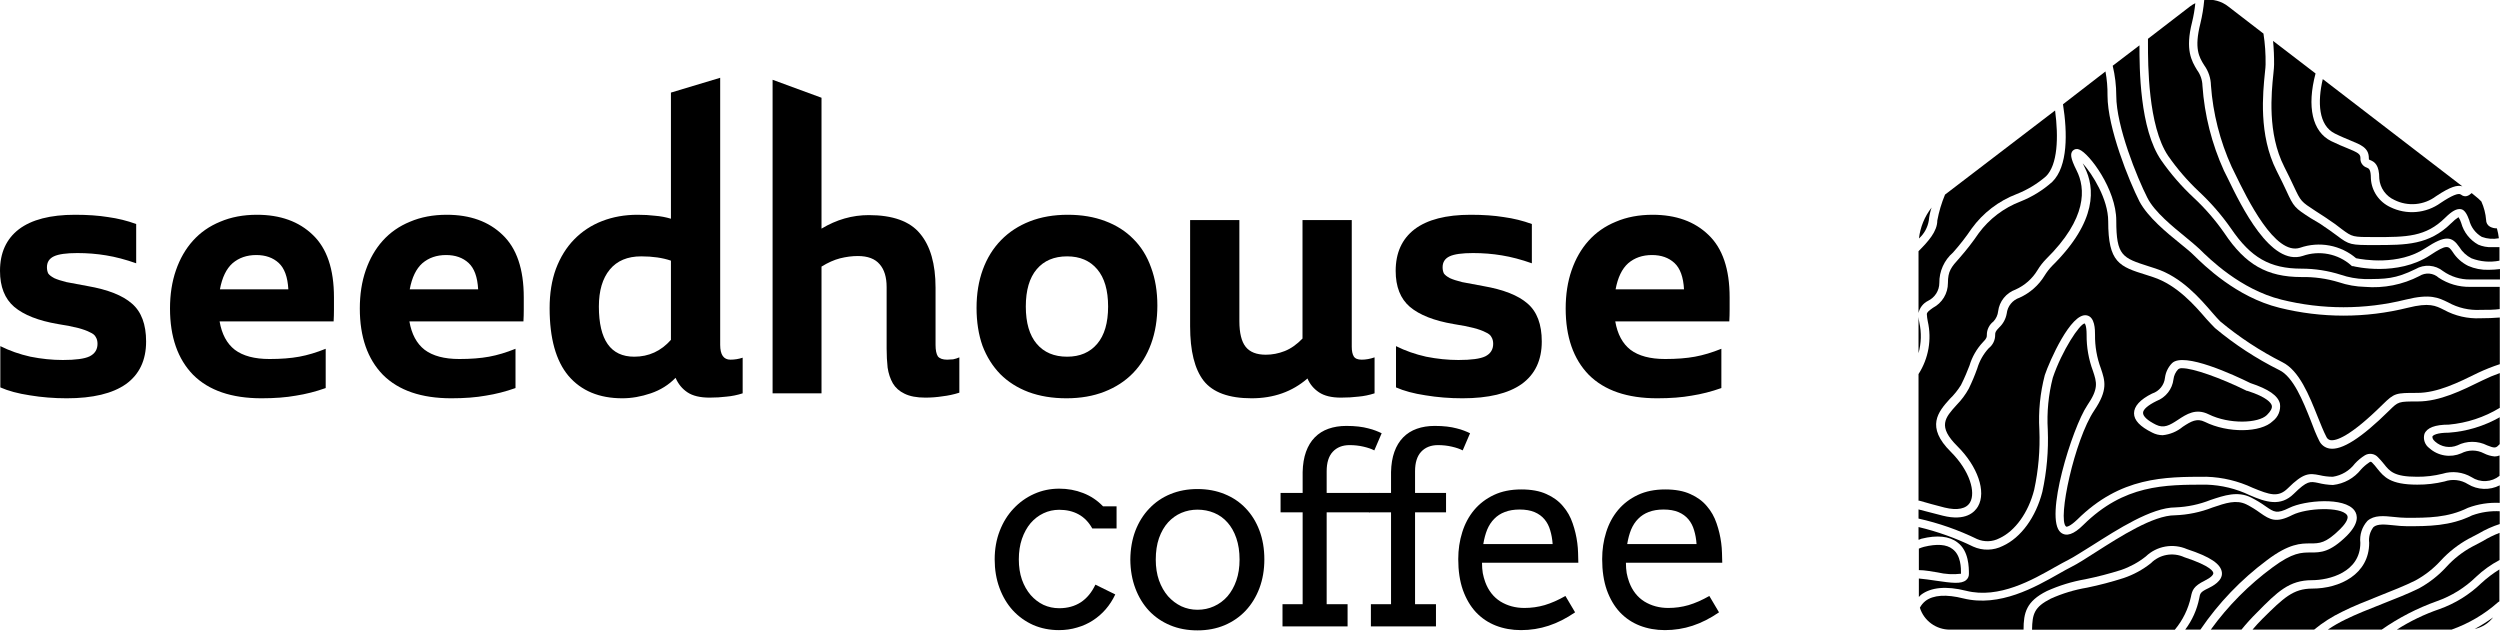<svg width="675" height="171" viewBox="0 0 675 171" fill="none" xmlns="http://www.w3.org/2000/svg">
<path d="M294.919 142.686C293.943 140.947 292.699 139.671 291.189 138.859C289.701 138.048 287.97 137.642 285.994 137.642C284.483 137.642 283.066 137.955 281.741 138.581C280.416 139.207 279.254 140.1 278.254 141.26C277.278 142.419 276.5 143.834 275.919 145.503C275.361 147.15 275.082 148.994 275.082 151.034C275.082 153.052 275.361 154.872 275.919 156.496C276.5 158.119 277.29 159.51 278.289 160.67C279.289 161.806 280.439 162.687 281.741 163.314C283.066 163.916 284.483 164.218 285.994 164.218C288.225 164.218 290.166 163.685 291.816 162.618C293.466 161.528 294.779 159.939 295.756 157.852L301.124 160.496C300.427 161.98 299.567 163.314 298.545 164.496C297.522 165.679 296.36 166.688 295.058 167.523C293.78 168.357 292.362 168.995 290.805 169.436C289.271 169.9 287.644 170.131 285.924 170.131C283.414 170.131 281.09 169.668 278.952 168.74C276.837 167.789 275.001 166.467 273.443 164.775C271.909 163.082 270.712 161.064 269.853 158.722C268.993 156.38 268.563 153.817 268.563 151.034C268.563 148.251 269.016 145.689 269.922 143.347C270.829 141.004 272.072 138.999 273.653 137.329C275.233 135.636 277.081 134.314 279.196 133.363C281.311 132.412 283.577 131.937 285.994 131.937C288.272 131.937 290.422 132.331 292.444 133.12C294.489 133.908 296.278 135.103 297.812 136.703H301.473V142.686H294.919Z" fill="black"/>
<path d="M305.188 151.104C305.211 148.251 305.664 145.654 306.548 143.312C307.454 140.97 308.709 138.964 310.313 137.294C311.917 135.601 313.822 134.302 316.03 133.398C318.238 132.494 320.667 132.041 323.317 132.041C325.989 132.041 328.43 132.494 330.638 133.398C332.869 134.302 334.775 135.59 336.355 137.259C337.936 138.906 339.168 140.9 340.051 143.242C340.934 145.585 341.375 148.182 341.375 151.034C341.375 153.84 340.934 156.426 340.051 158.791C339.168 161.134 337.936 163.151 336.355 164.844C334.775 166.537 332.869 167.859 330.638 168.81C328.43 169.737 325.989 170.201 323.317 170.201C320.597 170.201 318.134 169.737 315.926 168.81C313.718 167.882 311.824 166.583 310.243 164.914C308.663 163.221 307.431 161.203 306.548 158.861C305.664 156.519 305.211 153.933 305.188 151.104ZM312.056 151.104C312.056 153.168 312.346 155.035 312.928 156.704C313.532 158.374 314.345 159.8 315.368 160.983C316.414 162.142 317.611 163.047 318.959 163.696C320.33 164.322 321.783 164.635 323.317 164.635C324.92 164.635 326.408 164.322 327.779 163.696C329.174 163.07 330.382 162.177 331.405 161.018C332.427 159.835 333.229 158.409 333.81 156.739C334.391 155.069 334.682 153.191 334.682 151.104C334.682 148.924 334.391 146.988 333.81 145.295C333.229 143.602 332.427 142.187 331.405 141.051C330.405 139.915 329.208 139.057 327.814 138.477C326.419 137.897 324.92 137.607 323.317 137.607C321.783 137.607 320.33 137.897 318.959 138.477C317.611 139.057 316.414 139.915 315.368 141.051C314.345 142.187 313.532 143.602 312.928 145.295C312.346 146.988 312.056 148.924 312.056 151.104Z" fill="black"/>
<path d="M358.199 133.085H369.805V138.338H358.199V163.14H363.847V169.123H346.276V163.14H351.714V138.338H345.753V133.085H351.714V127.45C351.761 125.363 352.063 123.542 352.621 121.988C353.179 120.435 353.969 119.136 354.991 118.092C356.014 117.049 357.246 116.272 358.687 115.762C360.128 115.252 361.732 114.997 363.498 114.997C364.73 114.997 365.834 115.055 366.81 115.171C367.786 115.286 368.658 115.449 369.425 115.658C370.192 115.843 370.866 116.052 371.447 116.284C372.051 116.516 372.586 116.747 373.05 116.979L371.063 121.606C370.319 121.212 369.343 120.875 368.135 120.597C366.949 120.319 365.706 120.18 364.404 120.18C362.475 120.18 360.953 120.783 359.837 121.988C358.745 123.171 358.199 124.922 358.199 127.241V133.085Z" fill="black"/>
<path d="M382.064 133.085H390.432V138.338H382.064V163.14H387.712V169.123H370.141V163.14H375.58V138.338H369.618V133.085H375.58V127.45C375.626 125.363 375.929 123.542 376.486 121.988C377.044 120.435 377.834 119.136 378.857 118.092C379.88 117.049 381.112 116.272 382.553 115.762C383.994 115.252 385.597 114.997 387.364 114.997C388.595 114.997 389.699 115.055 390.676 115.171C391.652 115.286 392.523 115.449 393.29 115.658C394.057 115.843 394.731 116.052 395.312 116.284C395.917 116.516 396.451 116.747 396.916 116.979L394.929 121.606C394.185 121.212 393.209 120.875 392 120.597C390.815 120.319 389.572 120.18 388.27 120.18C386.341 120.18 384.819 120.783 383.703 121.988C382.611 123.171 382.064 124.922 382.064 127.241V133.085Z" fill="black"/>
<path d="M400.143 151.939C400.143 152.959 400.213 153.898 400.352 154.756C400.515 155.591 400.736 156.391 401.014 157.157C401.874 159.476 403.246 161.226 405.128 162.409C407.034 163.569 409.184 164.148 411.578 164.148C413.46 164.148 415.285 163.893 417.051 163.383C418.841 162.85 420.712 162.026 422.664 160.913L425.279 165.331C422.908 166.954 420.526 168.16 418.132 168.949C415.738 169.737 413.251 170.131 410.671 170.131C408.231 170.131 405.965 169.726 403.873 168.914C401.805 168.102 400.015 166.896 398.504 165.296C397.017 163.696 395.843 161.702 394.983 159.313C394.146 156.925 393.728 154.142 393.728 150.965C393.728 148.391 394.088 145.967 394.809 143.695C395.529 141.399 396.599 139.404 398.016 137.711C399.457 135.995 401.235 134.639 403.35 133.642C405.465 132.644 407.929 132.146 410.741 132.146C413.46 132.146 415.727 132.563 417.539 133.398C419.375 134.21 420.863 135.3 422.002 136.668C423.164 138.013 424.035 139.555 424.617 141.294C425.221 143.034 425.639 144.808 425.872 146.617C425.988 147.498 426.057 148.391 426.081 149.295C426.127 150.199 426.15 151.081 426.15 151.939H400.143ZM410.288 137.572C408.777 137.572 407.452 137.793 406.314 138.233C405.198 138.651 404.245 139.265 403.455 140.077C402.665 140.865 402.025 141.839 401.537 142.999C401.073 144.158 400.724 145.457 400.492 146.895H419.213C419.12 145.55 418.899 144.309 418.55 143.173C418.225 142.036 417.714 141.051 417.016 140.216C416.319 139.381 415.424 138.732 414.332 138.268C413.24 137.804 411.892 137.572 410.288 137.572Z" fill="black"/>
<path d="M438.999 151.939C438.999 152.959 439.069 153.898 439.209 154.756C439.371 155.591 439.592 156.391 439.871 157.157C440.731 159.476 442.102 161.226 443.985 162.409C445.891 163.569 448.041 164.148 450.434 164.148C452.317 164.148 454.141 163.893 455.908 163.383C457.697 162.85 459.568 162.026 461.521 160.913L464.135 165.331C461.765 166.954 459.383 168.16 456.989 168.949C454.595 169.737 452.108 170.131 449.528 170.131C447.088 170.131 444.822 169.726 442.73 168.914C440.661 168.102 438.872 166.896 437.361 165.296C435.873 163.696 434.7 161.702 433.84 159.313C433.003 156.925 432.585 154.142 432.585 150.965C432.585 148.391 432.945 145.967 433.665 143.695C434.386 141.399 435.455 139.404 436.873 137.711C438.314 135.995 440.092 134.639 442.207 133.642C444.322 132.644 446.785 132.146 449.598 132.146C452.317 132.146 454.583 132.563 456.396 133.398C458.232 134.21 459.72 135.3 460.858 136.668C462.02 138.013 462.892 139.555 463.473 141.294C464.077 143.034 464.496 144.808 464.728 146.617C464.844 147.498 464.914 148.391 464.937 149.295C464.984 150.199 465.007 151.081 465.007 151.939H438.999ZM449.145 137.572C447.634 137.572 446.309 137.793 445.17 138.233C444.055 138.651 443.102 139.265 442.311 140.077C441.521 140.865 440.882 141.839 440.394 142.999C439.929 144.158 439.581 145.457 439.348 146.895H458.069C457.976 145.55 457.756 144.309 457.407 143.173C457.082 142.036 456.57 141.051 455.873 140.216C455.176 139.381 454.281 138.732 453.189 138.268C452.096 137.804 450.748 137.572 449.145 137.572Z" fill="black"/>
<path d="M18.028 107.537C14.577 107.537 11.245 107.269 8.032 106.735C4.879 106.259 2.231 105.547 0.089 104.596V93.456C2.588 94.704 5.295 95.655 8.211 96.308C11.186 96.902 14.101 97.199 16.957 97.199C20.408 97.199 22.818 96.873 24.186 96.219C25.614 95.506 26.328 94.377 26.328 92.833C26.328 92.12 26.18 91.525 25.882 91.05C25.644 90.516 25.109 90.07 24.276 89.713C23.502 89.298 22.431 88.911 21.063 88.555C19.694 88.198 17.88 87.842 15.618 87.486C10.383 86.594 6.456 85.05 3.838 82.852C1.279 80.653 0 77.415 0 73.138C0 68.266 1.696 64.523 5.087 61.909C8.538 59.295 13.595 57.988 20.259 57.988C23.651 57.988 26.626 58.196 29.184 58.612C31.802 58.968 34.331 59.592 36.77 60.483V71.088C33.914 70.078 31.207 69.365 28.649 68.949C26.15 68.533 23.562 68.326 20.884 68.326C17.909 68.326 15.797 68.623 14.547 69.217C13.298 69.811 12.673 70.791 12.673 72.157C12.673 72.811 12.792 73.375 13.03 73.851C13.328 74.267 13.863 74.682 14.637 75.098C15.41 75.455 16.511 75.811 17.939 76.168C19.426 76.465 21.33 76.821 23.651 77.237C29.125 78.188 33.111 79.762 35.61 81.96C38.169 84.159 39.448 87.575 39.448 92.209C39.448 97.259 37.633 101.091 34.004 103.705C30.374 106.259 25.049 107.537 18.028 107.537Z" fill="black"/>
<path d="M59.289 86.773C59.884 90.219 61.252 92.773 63.394 94.437C65.596 96.1 68.719 96.932 72.766 96.932C75.859 96.932 78.537 96.724 80.798 96.308C83.059 95.892 85.439 95.179 87.938 94.169V104.774C85.26 105.725 82.583 106.408 79.905 106.824C77.287 107.299 74.193 107.537 70.624 107.537C62.532 107.537 56.373 105.428 52.149 101.21C47.984 96.932 45.902 90.961 45.902 83.297C45.902 79.495 46.437 76.049 47.508 72.96C48.579 69.87 50.096 67.226 52.06 65.028C54.083 62.77 56.552 61.048 59.467 59.859C62.383 58.612 65.685 57.988 69.374 57.988C75.681 57.988 80.709 59.8 84.457 63.424C88.265 67.048 90.169 72.662 90.169 80.267C90.169 81.337 90.169 82.436 90.169 83.564C90.169 84.634 90.139 85.703 90.08 86.773H59.289ZM69.195 68.86C66.637 68.86 64.495 69.603 62.77 71.088C61.104 72.573 59.973 74.92 59.378 78.128H77.853C77.674 74.801 76.811 72.425 75.264 70.999C73.717 69.573 71.695 68.86 69.195 68.86Z" fill="black"/>
<path d="M110.537 86.773C111.132 90.219 112.501 92.773 114.643 94.437C116.844 96.1 119.968 96.932 124.014 96.932C127.108 96.932 129.785 96.724 132.046 96.308C134.307 95.892 136.687 95.179 139.186 94.169V104.774C136.508 105.725 133.831 106.408 131.154 106.824C128.536 107.299 125.442 107.537 121.872 107.537C113.78 107.537 107.622 105.428 103.397 101.21C99.232 96.932 97.15 90.961 97.15 83.297C97.15 79.495 97.685 76.049 98.756 72.96C99.827 69.87 101.345 67.226 103.308 65.028C105.331 62.77 107.8 61.048 110.716 59.859C113.631 58.612 116.933 57.988 120.622 57.988C126.929 57.988 131.957 59.8 135.705 63.424C139.513 67.048 141.417 72.662 141.417 80.267C141.417 81.337 141.417 82.436 141.417 83.564C141.417 84.634 141.387 85.703 141.328 86.773H110.537ZM120.444 68.86C117.885 68.86 115.743 69.603 114.018 71.088C112.352 72.573 111.221 74.92 110.626 78.128H129.101C128.922 74.801 128.06 72.425 126.513 70.999C124.966 69.573 122.943 68.86 120.444 68.86Z" fill="black"/>
<path d="M197.217 97.11C198.347 97.11 199.448 96.932 200.519 96.576V106.2C199.032 106.675 197.574 106.972 196.146 107.091C194.718 107.269 193.201 107.359 191.594 107.359C189.036 107.359 187.043 106.883 185.615 105.933C184.187 104.982 183.116 103.675 182.402 102.012C180.557 103.913 178.326 105.309 175.708 106.2C173.09 107.091 170.532 107.537 168.033 107.537C161.785 107.537 156.936 105.517 153.485 101.477C150.094 97.437 148.398 91.347 148.398 83.208C148.398 79.227 148.963 75.692 150.094 72.603C151.284 69.454 152.92 66.811 155.002 64.672C157.144 62.473 159.673 60.81 162.589 59.681C165.504 58.552 168.687 57.988 172.138 57.988C173.864 57.988 175.44 58.077 176.868 58.255C178.356 58.374 179.784 58.641 181.152 59.057V25L194.45 21V93.1C194.45 95.773 195.372 97.11 197.217 97.11ZM171.246 96.308C175.173 96.308 178.475 94.793 181.152 91.763V70.375C178.891 69.603 176.214 69.217 173.12 69.217C169.431 69.217 166.605 70.405 164.641 72.781C162.678 75.158 161.696 78.485 161.696 82.762C161.696 91.793 164.879 96.308 171.246 96.308Z" fill="black"/>
<path d="M255.722 97.11C256.198 97.11 256.734 97.081 257.329 97.021C257.924 96.902 258.489 96.724 259.024 96.486V106.022C257.537 106.497 256.02 106.824 254.473 107.002C252.985 107.24 251.438 107.359 249.832 107.359C247.511 107.359 245.637 107.002 244.209 106.289C242.841 105.636 241.799 104.715 241.085 103.527C240.371 102.279 239.895 100.853 239.657 99.249C239.479 97.645 239.39 95.922 239.39 94.08V77.504C239.39 74.831 238.765 72.781 237.515 71.355C236.266 69.87 234.303 69.127 231.625 69.127C230.078 69.127 228.472 69.335 226.806 69.751C225.199 70.167 223.533 70.91 221.808 71.979V106.2H208.599V21.539L221.808 26.391V61.731C225.854 59.295 230.108 58.077 234.57 58.077C241.056 58.077 245.667 59.74 248.404 63.068C251.2 66.395 252.598 71.266 252.598 77.683V93.1C252.598 94.526 252.807 95.566 253.223 96.219C253.699 96.813 254.532 97.11 255.722 97.11Z" fill="black"/>
<path d="M287.945 107.537C284.137 107.537 280.716 106.972 277.681 105.844C274.707 104.715 272.178 103.111 270.095 101.031C268.013 98.892 266.406 96.338 265.276 93.367C264.205 90.337 263.669 86.921 263.669 83.119C263.669 79.317 264.235 75.871 265.365 72.781C266.496 69.692 268.132 67.048 270.274 64.85C272.416 62.652 275.004 60.959 278.038 59.77C281.073 58.582 284.494 57.988 288.302 57.988C292.051 57.988 295.412 58.552 298.387 59.681C301.422 60.81 303.98 62.444 306.063 64.582C308.145 66.662 309.722 69.217 310.793 72.247C311.923 75.277 312.488 78.693 312.488 82.495C312.488 86.297 311.923 89.743 310.793 92.833C309.662 95.922 308.026 98.566 305.884 100.764C303.802 102.903 301.243 104.566 298.209 105.754C295.174 106.943 291.753 107.537 287.945 107.537ZM288.124 96.308C291.575 96.308 294.282 95.15 296.245 92.833C298.209 90.516 299.19 87.159 299.19 82.762C299.19 78.366 298.209 75.009 296.245 72.692C294.282 70.375 291.575 69.217 288.124 69.217C284.613 69.217 281.876 70.375 279.913 72.692C277.949 75.009 276.968 78.366 276.968 82.762C276.968 87.159 277.949 90.516 279.913 92.833C281.876 95.15 284.613 96.308 288.124 96.308Z" fill="black"/>
<path d="M367.652 97.11C368.783 97.11 369.943 96.902 371.133 96.486V106.2C369.646 106.675 368.188 106.972 366.76 107.091C365.332 107.269 363.755 107.359 362.03 107.359C359.531 107.359 357.567 106.883 356.139 105.933C354.711 104.982 353.67 103.735 353.016 102.19C348.91 105.755 343.883 107.537 337.933 107.537C331.804 107.537 327.491 105.962 324.992 102.814C322.552 99.665 321.332 94.763 321.332 88.109V59.414H334.63V86.683C334.63 89.892 335.196 92.209 336.326 93.635C337.457 95.061 339.271 95.773 341.77 95.773C343.496 95.773 345.192 95.447 346.858 94.793C348.523 94.14 350.13 93.011 351.677 91.407V59.414H364.975V93.635C364.975 94.763 365.153 95.625 365.51 96.219C365.867 96.813 366.581 97.11 367.652 97.11Z" fill="black"/>
<path d="M394.859 107.537C391.408 107.537 388.076 107.269 384.863 106.735C381.71 106.259 379.062 105.547 376.92 104.596V93.456C379.419 94.704 382.126 95.655 385.042 96.308C388.017 96.902 390.932 97.199 393.788 97.199C397.239 97.199 399.649 96.873 401.017 96.219C402.445 95.506 403.159 94.377 403.159 92.833C403.159 92.12 403.011 91.525 402.713 91.05C402.475 90.516 401.94 90.07 401.107 89.713C400.333 89.298 399.262 88.911 397.894 88.555C396.525 88.198 394.71 87.842 392.45 87.486C387.214 86.594 383.287 85.05 380.669 82.852C378.11 80.653 376.831 77.415 376.831 73.138C376.831 68.266 378.527 64.523 381.918 61.909C385.369 59.295 390.427 57.988 397.09 57.988C400.482 57.988 403.457 58.196 406.015 58.612C408.633 58.968 411.162 59.592 413.601 60.483V71.088C410.746 70.078 408.038 69.365 405.48 68.949C402.981 68.533 400.393 68.326 397.715 68.326C394.74 68.326 392.628 68.623 391.379 69.217C390.129 69.811 389.504 70.791 389.504 72.157C389.504 72.811 389.623 73.375 389.861 73.851C390.159 74.267 390.694 74.682 391.468 75.098C392.241 75.455 393.342 75.811 394.77 76.168C396.258 76.465 398.161 76.821 400.482 77.237C405.956 78.188 409.942 79.762 412.441 81.96C415 84.159 416.279 87.575 416.279 92.209C416.279 97.259 414.464 101.091 410.835 103.705C407.205 106.259 401.88 107.537 394.859 107.537Z" fill="black"/>
<path d="M436.12 86.773C436.715 90.219 438.083 92.773 440.225 94.437C442.427 96.1 445.551 96.932 449.596 96.932C452.69 96.932 455.368 96.724 457.629 96.308C459.89 95.892 462.27 95.179 464.769 94.169V104.774C462.091 105.725 459.414 106.408 456.736 106.824C454.118 107.299 451.025 107.537 447.455 107.537C439.363 107.537 433.205 105.428 428.98 101.21C424.815 96.932 422.733 90.961 422.733 83.297C422.733 79.495 423.268 76.049 424.339 72.96C425.41 69.87 426.927 67.226 428.891 65.028C430.914 62.77 433.383 61.048 436.298 59.859C439.214 58.612 442.516 57.988 446.205 57.988C452.512 57.988 457.54 59.8 461.288 63.424C465.096 67.048 467 72.662 467 80.267C467 81.337 467 82.436 467 83.564C467 84.634 466.97 85.703 466.911 86.773H436.12ZM446.027 68.86C443.468 68.86 441.326 69.603 439.601 71.088C437.935 72.573 436.804 74.92 436.209 78.128H454.684C454.505 74.801 453.642 72.425 452.095 70.999C450.549 69.573 448.526 68.86 446.027 68.86Z" fill="black"/>
<g clip-path="url(#clip0_1601_130)">
<path d="M521.534 56.033C519.643 58.461 518.461 61.353 518.115 64.397C519.53 63.123 520.468 61.413 520.776 59.546C520.888 58.349 521.142 57.17 521.534 56.033Z" fill="black"/>
<path d="M518.229 87.109C518.126 86.607 518.049 86.1 518 85.591V95.36C518.744 92.667 518.822 89.838 518.229 87.109Z" fill="black"/>
<path d="M520.547 81.238C521.466 80.794 522.242 80.104 522.785 79.247C523.329 78.39 523.618 77.399 523.621 76.388C523.6 74.838 523.919 73.301 524.557 71.885C525.195 70.468 526.136 69.205 527.316 68.182C529.134 66.142 530.813 63.984 532.341 61.722C535.392 57.501 539.627 54.255 544.525 52.384C547.411 51.244 550.081 49.627 552.418 47.601C555.561 44.496 555.837 37.129 554.873 29.83L525.159 52.542C524.216 54.798 523.517 57.146 523.071 59.546C523.071 62.47 520.638 65.19 518 67.82V84.502C518.154 83.806 518.463 83.153 518.903 82.588C519.343 82.024 519.905 81.563 520.547 81.238Z" fill="black"/>
<path d="M529.472 154.905C529.472 153.341 529.472 149.941 527.178 148.241C525.572 146.971 522.956 146.79 519.445 147.651C518.984 147.78 518.531 147.939 518.092 148.127V153.93C519.721 153.93 521.442 154.293 523.117 154.542C525.196 155.039 527.349 155.162 529.472 154.905Z" fill="black"/>
<path d="M539.821 145.341C544.066 143.414 547.668 138.405 549.228 132.239C550.38 126.916 550.85 121.471 550.628 116.033C550.34 111.068 550.836 106.09 552.097 101.277C553.358 97.537 559.118 84.413 563.363 85.138C565.657 85.501 565.657 89.082 565.657 90.419C565.618 93.512 566.155 96.585 567.24 99.486C568.365 102.841 569.191 105.266 565.451 110.819C560.127 118.73 555.469 140.286 557.833 142.167C557.993 142.303 558.888 142.167 560.862 140.286C572.564 128.726 584.358 128.726 595.761 128.726C600.087 128.859 604.338 129.878 608.244 131.718C612.833 133.599 615.127 134.393 617.697 131.854C621.942 127.638 623.479 127.729 626.279 128.295C627.451 128.575 628.652 128.719 629.858 128.726C632.231 128.361 634.365 127.091 635.801 125.19C636.604 124.317 637.523 123.554 638.532 122.923C639.087 122.596 639.741 122.469 640.381 122.564C641.021 122.659 641.608 122.97 642.042 123.445C642.611 124.02 643.147 124.625 643.648 125.258C645.255 127.275 646.402 128.726 652.597 128.726C654.917 128.747 657.231 128.473 659.481 127.91C660.781 127.508 662.152 127.383 663.505 127.543C664.858 127.704 666.161 128.145 667.328 128.839C668.459 129.588 669.803 129.958 671.163 129.892C672.523 129.827 673.825 129.331 674.877 128.477V122.969C674.459 123.154 674.004 123.247 673.546 123.241C672.537 123.148 671.555 122.863 670.655 122.402C669.711 121.908 668.66 121.649 667.592 121.649C666.524 121.649 665.472 121.908 664.529 122.402C663.115 123.012 661.554 123.207 660.031 122.961C658.509 122.716 657.091 122.042 655.947 121.019C655.349 120.592 654.898 119.992 654.656 119.303C654.414 118.614 654.392 117.868 654.593 117.166C655.259 115.489 657.461 114.65 661.179 114.65C666.061 114.21 670.773 112.659 674.946 110.117V100.733C673.378 101.283 671.846 101.926 670.357 102.659C664.643 105.47 658.746 108.394 652.781 108.394C647.572 108.394 647.572 108.394 645.071 110.865C637.545 118.299 632.29 121.631 629.009 121.11C628.399 121.016 627.822 120.774 627.33 120.406C626.837 120.039 626.445 119.556 626.187 119.002C625.407 117.461 624.627 115.534 623.892 113.517C621.804 108.258 619.189 101.73 615.403 99.917C609.192 96.822 603.37 93.018 598.056 88.583C597.436 87.994 596.702 87.155 595.761 86.158C592.595 82.486 587.822 76.955 581.352 74.825L579.539 74.235C572.22 71.969 569.214 70.926 569.214 59.729C569.214 53.767 564.946 46.99 562.33 44.089C562.468 44.406 562.651 44.769 562.858 45.177C565.611 50.639 566.346 59.661 554.116 71.742C553.333 72.55 552.641 73.44 552.051 74.394C550.459 77.019 548.099 79.106 545.282 80.378C544.353 80.688 543.533 81.254 542.919 82.009C542.306 82.764 541.923 83.677 541.817 84.639C541.569 86.075 540.861 87.394 539.798 88.402C538.696 89.49 538.696 89.875 538.696 90.419C538.704 91.112 538.55 91.796 538.248 92.421C537.946 93.046 537.503 93.594 536.953 94.023C535.513 95.588 534.454 97.456 533.855 99.486C533.194 101.348 532.428 103.172 531.56 104.949C530.681 106.546 529.584 108.018 528.302 109.323C525.136 112.814 523.071 115.103 528.509 120.498C533.947 125.893 536.356 132.738 534.061 136.727C533.144 138.314 530.711 140.762 524.585 139.243L518 137.543V140.014C523.471 141.237 528.778 143.093 533.809 145.545C534.761 145.962 535.797 146.161 536.839 146.126C537.88 146.09 538.9 145.822 539.821 145.341ZM581.122 106.241C582.044 105.932 582.856 105.369 583.462 104.617C584.068 103.866 584.443 102.958 584.541 102.002C584.728 100.518 585.396 99.135 586.446 98.058C589.612 94.93 603.333 101.322 607.601 103.43C612.534 105.062 615.081 106.83 615.586 109.006C615.713 109.887 615.602 110.785 615.263 111.609C614.925 112.433 614.371 113.154 613.659 113.698C610.424 116.871 601.498 116.985 595.303 113.902C593.169 112.859 591.631 113.721 589.337 115.239C587.804 116.516 585.917 117.306 583.922 117.506C582.937 117.499 581.969 117.258 581.099 116.803C577.795 115.171 576.189 113.471 576.189 111.59C576.189 109.709 577.795 107.873 581.099 106.241H581.122Z" fill="black"/>
<path d="M582.109 114.673C584.243 115.716 585.78 114.855 588.075 113.336C590.369 111.817 592.893 110.163 596.335 111.863C601.934 114.628 609.804 114.288 612.053 112.067C613.108 111.024 613.544 110.185 613.384 109.505C613.223 108.825 612.122 107.239 606.821 105.539H606.661C599.364 101.935 592.067 99.419 589.222 99.419C588.823 99.368 588.419 99.473 588.098 99.713C587.392 100.462 586.95 101.416 586.836 102.433C586.68 103.728 586.17 104.956 585.362 105.986C584.553 107.016 583.477 107.809 582.247 108.281C579.952 109.415 578.621 110.548 578.621 111.477C578.621 112.407 579.814 113.54 582.109 114.673Z" fill="black"/>
<path d="M525.044 137.044C528.486 137.883 530.941 137.384 531.928 135.616C533.442 132.964 531.928 127.207 526.742 122.016C519.858 115.216 523.323 111.182 526.444 107.714C527.608 106.589 528.625 105.325 529.472 103.951C530.528 101.843 531.193 100.166 531.767 98.692C532.464 96.354 533.696 94.205 535.369 92.414C536.448 91.348 536.448 90.963 536.448 90.419C536.443 89.725 536.6 89.039 536.907 88.414C537.213 87.789 537.66 87.242 538.215 86.815C538.942 86.051 539.394 85.071 539.5 84.027C539.663 82.719 540.189 81.481 541.019 80.449C541.849 79.418 542.951 78.632 544.203 78.179C546.672 77.072 548.738 75.245 550.123 72.943C550.77 71.869 551.54 70.873 552.418 69.974C563.638 58.935 563.11 50.798 560.678 46.015C558.934 42.547 558.98 41.482 559.623 40.711C559.842 40.475 560.131 40.315 560.449 40.253C560.767 40.192 561.097 40.233 561.389 40.371C564.12 41.414 571.394 51.16 571.394 59.547C571.394 69.09 573.069 69.634 580.136 71.9L581.971 72.49C589.038 74.756 594.063 80.65 597.391 84.503C598.217 85.432 598.905 86.248 599.456 86.77C604.607 91.056 610.234 94.752 616.229 97.786C620.818 100.052 623.456 106.716 625.82 112.632C626.623 114.604 627.357 116.486 628.114 117.936C628.21 118.172 628.366 118.38 628.567 118.539C628.768 118.698 629.007 118.802 629.262 118.843C630.661 119.047 634.333 118.095 643.327 109.21C646.517 106.082 646.861 106.082 652.666 106.082C658.081 106.082 663.748 103.294 669.209 100.596C671.073 99.725 672.988 98.968 674.946 98.33V85.727C673.34 85.863 671.619 85.931 669.714 85.931C666.284 86.091 662.876 85.306 659.871 83.664C657.576 82.508 655.924 81.647 650.096 83.098C638.725 85.931 626.82 85.931 615.449 83.098C603.769 80.219 595.05 71.583 592.182 68.772C591.425 68.002 590.186 67.027 588.786 65.871C585.023 62.834 579.952 58.686 577.658 54.402C574.835 48.826 569.03 34.5 569.03 25.819C569.058 23.631 568.874 21.445 568.479 19.291L557.007 28.154C558.223 35.86 558.361 44.927 554.116 49.098C551.596 51.353 548.69 53.149 545.534 54.402C541.028 56.126 537.118 59.092 534.268 62.947C532.682 65.28 530.95 67.513 529.082 69.634C526.788 72.172 525.939 73.215 525.939 76.434C525.942 77.808 525.566 79.157 524.85 80.335C524.134 81.513 523.107 82.477 521.878 83.12C520.845 83.868 520.248 84.299 520.248 84.843C520.282 85.491 520.366 86.135 520.501 86.77C521.61 91.654 520.711 96.775 518 101.004V135.186H518.229C520.294 135.798 522.589 136.41 525.044 137.044Z" fill="black"/>
<path d="M656.75 117.868C656.75 118.118 656.75 118.639 657.484 119.228C658.285 119.945 659.276 120.421 660.34 120.601C661.405 120.782 662.499 120.66 663.496 120.248C664.739 119.622 666.115 119.295 667.511 119.295C668.907 119.295 670.283 119.622 671.527 120.248C673.317 120.951 673.821 121.064 674.579 120.248L674.923 119.908V112.655C670.711 115.053 666.004 116.479 661.156 116.826C657.966 116.826 656.888 117.506 656.75 117.868Z" fill="black"/>
<path d="M673.133 166.691C671.557 167.846 669.901 168.891 668.177 169.819C670.156 169.4 671.917 168.289 673.133 166.691Z" fill="black"/>
<path d="M585.39 42.071C587.821 45.566 590.612 48.802 593.719 51.727C596.958 54.749 599.865 58.1 602.393 61.723C607.716 69.543 612.856 72.535 621.392 72.535C625.006 72.533 628.599 73.091 632.038 74.19C634.102 74.889 636.259 75.279 638.44 75.346C644.107 75.346 646.7 75.346 652.207 72.648C653.35 71.979 654.674 71.672 655.999 71.77C657.325 71.867 658.588 72.364 659.618 73.192C661.744 74.696 664.301 75.49 666.915 75.459C669.21 75.459 672.055 75.459 674.992 75.459V72.648C673.972 72.774 672.945 72.842 671.917 72.853C670.024 72.912 668.141 72.547 666.41 71.787C664.682 70.934 663.229 69.624 662.211 68.002C661.064 66.37 660.72 65.871 656.131 68.909C647.274 74.734 635.801 71.991 635.319 71.855H635.021L634.792 71.629C633.048 70.092 630.919 69.046 628.626 68.599C626.334 68.153 623.962 68.322 621.759 69.09C613.085 71.969 605.192 55.785 601.429 48.01C601.062 47.262 600.741 46.605 600.465 46.083C597.173 38.828 595.208 31.054 594.66 23.122C594.619 21.594 594.107 20.115 593.192 18.883C591.746 16.48 589.956 13.489 591.861 5.986C592.273 4.301 592.565 2.589 592.733 0.863C592.212 1.114 591.72 1.417 591.264 1.77L579.952 10.474V11.811C579.952 17.274 579.952 34.002 585.39 42.071Z" fill="black"/>
<path d="M630.432 36.064C632.061 36.88 633.484 37.447 634.608 37.923C637.499 39.102 639.587 39.94 639.587 42.683C639.573 42.812 639.581 42.942 639.61 43.068L639.908 43.204C641.17 43.703 642.409 44.519 642.409 48.259C642.513 49.487 642.946 50.666 643.664 51.674C644.382 52.681 645.358 53.482 646.494 53.993C648.274 54.887 650.275 55.266 652.264 55.085C654.253 54.905 656.15 54.173 657.737 52.974C661.614 50.389 663.542 49.868 664.85 50.322L627.151 21.354C625.705 27.519 625.957 33.865 630.432 36.064Z" fill="black"/>
<path d="M613.819 19.879C613.269 25.115 612.167 35.973 616.733 44.994C617.903 47.261 618.707 49.029 619.349 50.366C621.253 54.401 621.253 54.401 625.177 56.962L627.701 58.594C629.858 60.022 631.326 61.087 632.29 61.881C635.181 64.011 635.181 64.011 641.193 64.011C649.752 64.011 654.96 64.011 660.261 58.73C662.073 56.962 663.266 56.327 664.391 56.463C665.515 56.599 666.18 58.05 666.685 59.433C666.919 60.376 667.342 61.263 667.929 62.042C668.516 62.821 669.256 63.475 670.104 63.966C671.572 64.499 673.159 64.624 674.693 64.329C674.588 63.425 674.412 62.531 674.165 61.654C673.509 61.667 672.861 61.511 672.284 61.201C671.963 61.018 671.698 60.753 671.516 60.434C671.334 60.115 671.243 59.753 671.251 59.387C671.111 57.666 670.676 55.98 669.966 54.401C669.447 53.862 668.887 53.361 668.291 52.905L667.351 52.134C666.525 52.882 665.584 53.426 664.414 52.519C663.794 52.043 661.958 52.791 658.976 54.786C657.031 56.19 654.733 57.038 652.333 57.238C649.933 57.438 647.524 56.982 645.369 55.919C643.878 55.221 642.606 54.139 641.685 52.787C640.765 51.435 640.23 49.862 640.137 48.235C640.137 45.697 639.587 45.493 639.059 45.266C638.515 45.094 638.047 44.744 637.73 44.275C637.413 43.806 637.267 43.244 637.315 42.682C637.315 41.571 636.719 41.231 633.759 40.007C632.588 39.531 631.12 38.942 629.422 38.103C624.305 35.565 622.814 28.81 625.2 19.834L613.727 11.039C613.929 13.164 614.021 15.297 614.003 17.431C614.003 17.93 613.934 18.769 613.819 19.879Z" fill="black"/>
<path d="M595.165 17.659C596.295 19.239 596.919 21.118 596.954 23.053C597.506 30.632 599.393 38.057 602.53 44.995C602.783 45.538 603.127 46.196 603.494 46.966C606.706 53.585 614.255 69.112 621.024 66.89C623.574 66.004 626.315 65.799 628.971 66.296C631.626 66.794 634.101 67.976 636.145 69.724C637.889 70.086 647.618 71.809 654.845 67.004C660.329 63.4 662.027 63.808 664.024 66.709C664.812 68.002 665.948 69.053 667.305 69.746C669.709 70.663 672.328 70.884 674.854 70.381V66.732C674.142 66.732 673.477 66.732 672.835 66.732C671.559 66.787 670.288 66.555 669.117 66.052C667.997 65.428 667.014 64.589 666.226 63.585C665.438 62.581 664.861 61.431 664.528 60.204C664.361 59.65 664.114 59.123 663.794 58.64C663.092 59.094 662.446 59.627 661.867 60.227C655.855 66.165 649.683 66.165 641.216 66.165C634.699 66.165 634.332 66.165 630.936 63.581C629.881 62.81 628.458 61.745 626.347 60.362L623.938 58.934C619.533 56.101 619.349 55.943 617.261 51.386C616.642 50.072 615.838 48.372 614.668 46.083C609.781 36.404 610.974 25.093 611.525 19.653C611.639 18.656 611.708 17.885 611.708 17.387C611.752 14.603 611.561 11.82 611.135 9.068L601.658 1.769C600.753 1.048 599.707 0.519 598.586 0.215C597.465 -0.089 596.293 -0.162 595.142 0.001C594.952 2.155 594.599 4.292 594.086 6.393C592.411 13.08 593.719 15.392 595.165 17.659Z" fill="black"/>
<path d="M579.792 53.404C581.719 57.235 586.675 61.202 590.209 64.103C591.677 65.305 592.939 66.37 593.788 67.163C596.542 69.883 604.94 78.156 615.976 80.899C626.986 83.641 638.513 83.641 649.523 80.899C656.2 79.245 658.379 80.378 660.995 81.647C663.669 83.135 666.719 83.835 669.783 83.665C671.711 83.665 673.409 83.665 675.015 83.438V77.454C672.078 77.454 669.301 77.454 666.938 77.454C663.919 77.509 660.955 76.647 658.448 74.983C657.754 74.348 656.865 73.958 655.922 73.876C654.98 73.794 654.036 74.024 653.24 74.53C648.719 76.868 643.616 77.882 638.532 77.454C636.133 77.392 633.758 76.972 631.487 76.207C628.219 75.211 624.811 74.736 621.392 74.802C612.076 74.802 606.248 71.424 600.603 62.97C598.171 59.463 595.363 56.226 592.228 53.314C588.99 50.292 586.083 46.941 583.555 43.318C577.658 34.818 577.658 18.248 577.658 12.242L570.43 17.75C571.066 20.401 571.389 23.117 571.394 25.842C571.394 34.138 577.038 47.987 579.792 53.404Z" fill="black"/>
<path d="M612.075 151.256C618.064 146.722 621.254 146.722 623.778 146.722C626.302 146.722 627.931 146.722 631.854 142.846C632.841 141.849 634.401 140.058 633.667 139.038C632.015 136.772 622.883 137.112 618.959 139.038C614.554 141.305 612.924 140.353 610.24 138.472C609.08 137.62 607.852 136.862 606.569 136.205C603.815 134.845 600.97 135.797 597.39 137.021C594.142 138.296 590.696 139.009 587.203 139.129C581.398 139.129 572.426 144.886 565.887 149.057C563.225 150.757 560.953 152.23 559.301 153.046C558.315 153.545 557.167 154.18 555.859 154.928C549.504 158.532 539.912 163.994 530.092 161.569C525.503 160.413 521.969 160.64 519.858 162.272C519.238 162.767 518.73 163.384 518.367 164.085C518.898 165.798 519.971 167.297 521.429 168.362C522.887 169.427 524.653 170.002 526.466 170.001H546.36C546.36 165.468 547.071 162.362 552.67 159.574C555.969 158.087 559.447 157.021 563.018 156.401C566.297 155.734 569.537 154.894 572.724 153.885C575.137 153.053 577.388 151.819 579.378 150.236C580.82 148.852 582.648 147.925 584.626 147.574C586.605 147.223 588.644 147.463 590.484 148.264C596.84 150.349 599.662 152.298 599.914 154.588C600.167 156.877 597.253 158.328 596.335 158.781C594.04 159.869 594.04 160.186 593.788 161.569C593.178 164.623 591.885 167.504 590.002 170.001H594.109C599.003 162.81 605.075 156.475 612.075 151.256Z" fill="black"/>
<path d="M624.237 156.65C628.826 156.65 637.293 154.542 637.293 146.563C637.172 145.5 637.279 144.424 637.607 143.405C637.935 142.385 638.477 141.446 639.197 140.647C641.033 139.015 643.648 139.287 646.425 139.582C647.544 139.715 648.67 139.79 649.798 139.809C655.511 139.809 660.903 139.809 666.341 137.111C669.079 136.091 672 135.636 674.923 135.774V131.037C673.587 131.722 672.094 132.053 670.59 131.997C669.085 131.942 667.622 131.501 666.341 130.719C665.414 130.135 664.364 129.766 663.271 129.64C662.178 129.514 661.07 129.635 660.031 129.994C657.615 130.584 655.132 130.874 652.643 130.855C645.346 130.855 643.671 128.747 641.882 126.549C641.449 125.963 640.974 125.41 640.459 124.894C640.161 124.599 640.023 124.599 639.633 124.894C638.841 125.425 638.116 126.049 637.476 126.753C636.561 127.915 635.42 128.885 634.119 129.605C632.819 130.325 631.386 130.781 629.904 130.946C628.533 130.907 627.171 130.717 625.843 130.379C623.709 129.949 622.906 129.79 619.326 133.326C615.747 136.862 611.777 135.593 607.395 133.689C603.768 131.952 599.813 130.987 595.784 130.855C584.312 130.855 573.527 130.855 562.491 141.735C559.921 144.297 557.902 144.977 556.41 143.775C551.821 140.058 559.531 115.419 563.569 109.435C566.667 104.902 566.139 103.27 565.084 100.119C563.931 97.013 563.356 93.726 563.386 90.418C563.386 87.788 562.881 87.335 562.881 87.335C561.573 87.335 556.709 94.702 554.253 102.001C553.079 106.582 552.622 111.313 552.9 116.031C553.126 121.661 552.633 127.297 551.431 132.805C549.687 139.605 545.695 145.158 540.762 147.402C539.527 148.028 538.166 148.37 536.779 148.401C535.392 148.432 534.015 148.153 532.754 147.583C528.051 145.282 523.102 143.511 518 142.302V145.725C518.275 145.725 518.527 145.521 518.803 145.453C523.025 144.41 526.306 144.75 528.509 146.45C531.606 148.717 531.606 153.25 531.606 154.973C531.613 155.287 531.548 155.598 531.417 155.885C531.286 156.171 531.092 156.425 530.849 156.627C529.541 157.738 527.017 157.421 522.681 156.786C521.097 156.559 519.491 156.31 518.092 156.197V161.183C518.263 160.983 518.447 160.794 518.642 160.617C521.327 158.554 525.526 158.169 530.826 159.506C539.752 161.773 548.861 156.514 554.896 153.091C556.25 152.343 557.443 151.663 558.452 151.165C559.99 150.394 562.238 148.898 564.831 147.311C571.715 142.959 580.893 136.998 587.386 136.998C590.622 136.869 593.812 136.195 596.817 135.003C600.603 133.734 604.159 132.533 607.785 134.323C609.169 135.021 610.497 135.824 611.754 136.726C614.049 138.29 614.714 138.811 618.133 137.111C622.263 135.094 633.002 134.119 635.709 137.837C636.604 139.083 636.994 141.259 633.667 144.637C629.078 149.17 626.577 149.17 623.961 149.17C621.346 149.17 619.028 149.17 613.636 153.159C607.209 157.881 601.566 163.563 596.909 170.001H605.192C606.476 168.416 607.847 166.903 609.299 165.467C614.921 159.755 618.064 156.65 624.237 156.65Z" fill="black"/>
<path d="M642.272 160.935C645.736 159.552 649.339 158.147 652.138 156.742C654.723 155.338 657.05 153.514 659.022 151.347C661.159 149.024 663.662 147.058 666.433 145.522L669.209 144.071C671.036 142.984 672.984 142.109 675.015 141.464V138.042C672.448 137.902 669.88 138.28 667.466 139.152C661.546 142.076 655.626 142.076 649.89 142.076C648.677 142.063 647.467 141.98 646.264 141.827C643.97 141.6 641.905 141.374 640.826 142.326C639.899 143.537 639.487 145.058 639.679 146.564C639.679 155.064 631.717 158.918 624.328 158.918C619.12 158.918 616.55 161.456 610.928 167.01C609.919 168.007 609.024 169.004 608.175 170.002H624.81C627.114 168.106 629.641 166.493 632.336 165.196C635.136 163.768 638.761 162.34 642.272 160.935Z" fill="black"/>
<path d="M668.544 155.743C670.437 153.955 672.567 152.43 674.877 151.21V143.866C673.281 144.482 671.745 145.241 670.288 146.133L667.443 147.629C664.859 149.034 662.532 150.857 660.559 153.023C658.431 155.356 655.927 157.325 653.148 158.849C650.28 160.277 646.631 161.705 643.121 163.087C639.61 164.47 636.076 165.875 633.277 167.258C631.621 168.057 630.026 168.974 628.505 170.001H643.052C647.651 166.789 652.668 164.205 657.966 162.317C661.936 160.914 665.546 158.671 668.544 155.743Z" fill="black"/>
<path d="M674.831 162.363C674.831 162.113 674.831 161.887 674.831 161.637V153.749C673.095 154.826 671.466 156.063 669.967 157.444C666.737 160.567 662.863 162.964 658.609 164.471C654.575 165.857 650.724 167.714 647.136 170.001H661.913C666.542 168.367 670.806 165.857 674.464 162.612C674.593 162.539 674.716 162.456 674.831 162.363Z" fill="black"/>
<path d="M595.302 156.765C597.046 155.903 597.597 155.178 597.597 154.77C597.597 154.362 597.092 152.866 589.75 150.441C588.261 149.755 586.593 149.543 584.977 149.836C583.362 150.128 581.878 150.91 580.732 152.073C578.544 153.811 576.068 155.161 573.413 156.062C570.159 157.108 566.85 157.978 563.5 158.669C560.118 159.236 556.825 160.234 553.703 161.638C549.251 163.905 548.723 165.741 548.655 170.025H587.203C589.344 167.463 590.831 164.432 591.539 161.185C591.906 159.326 592.251 158.283 595.302 156.765Z" fill="black"/>
</g>
<defs>
<clipPath id="clip0_1601_130">
<rect width="156.923" height="170" fill="white" transform="translate(518)"/>
</clipPath>
</defs>
</svg>
